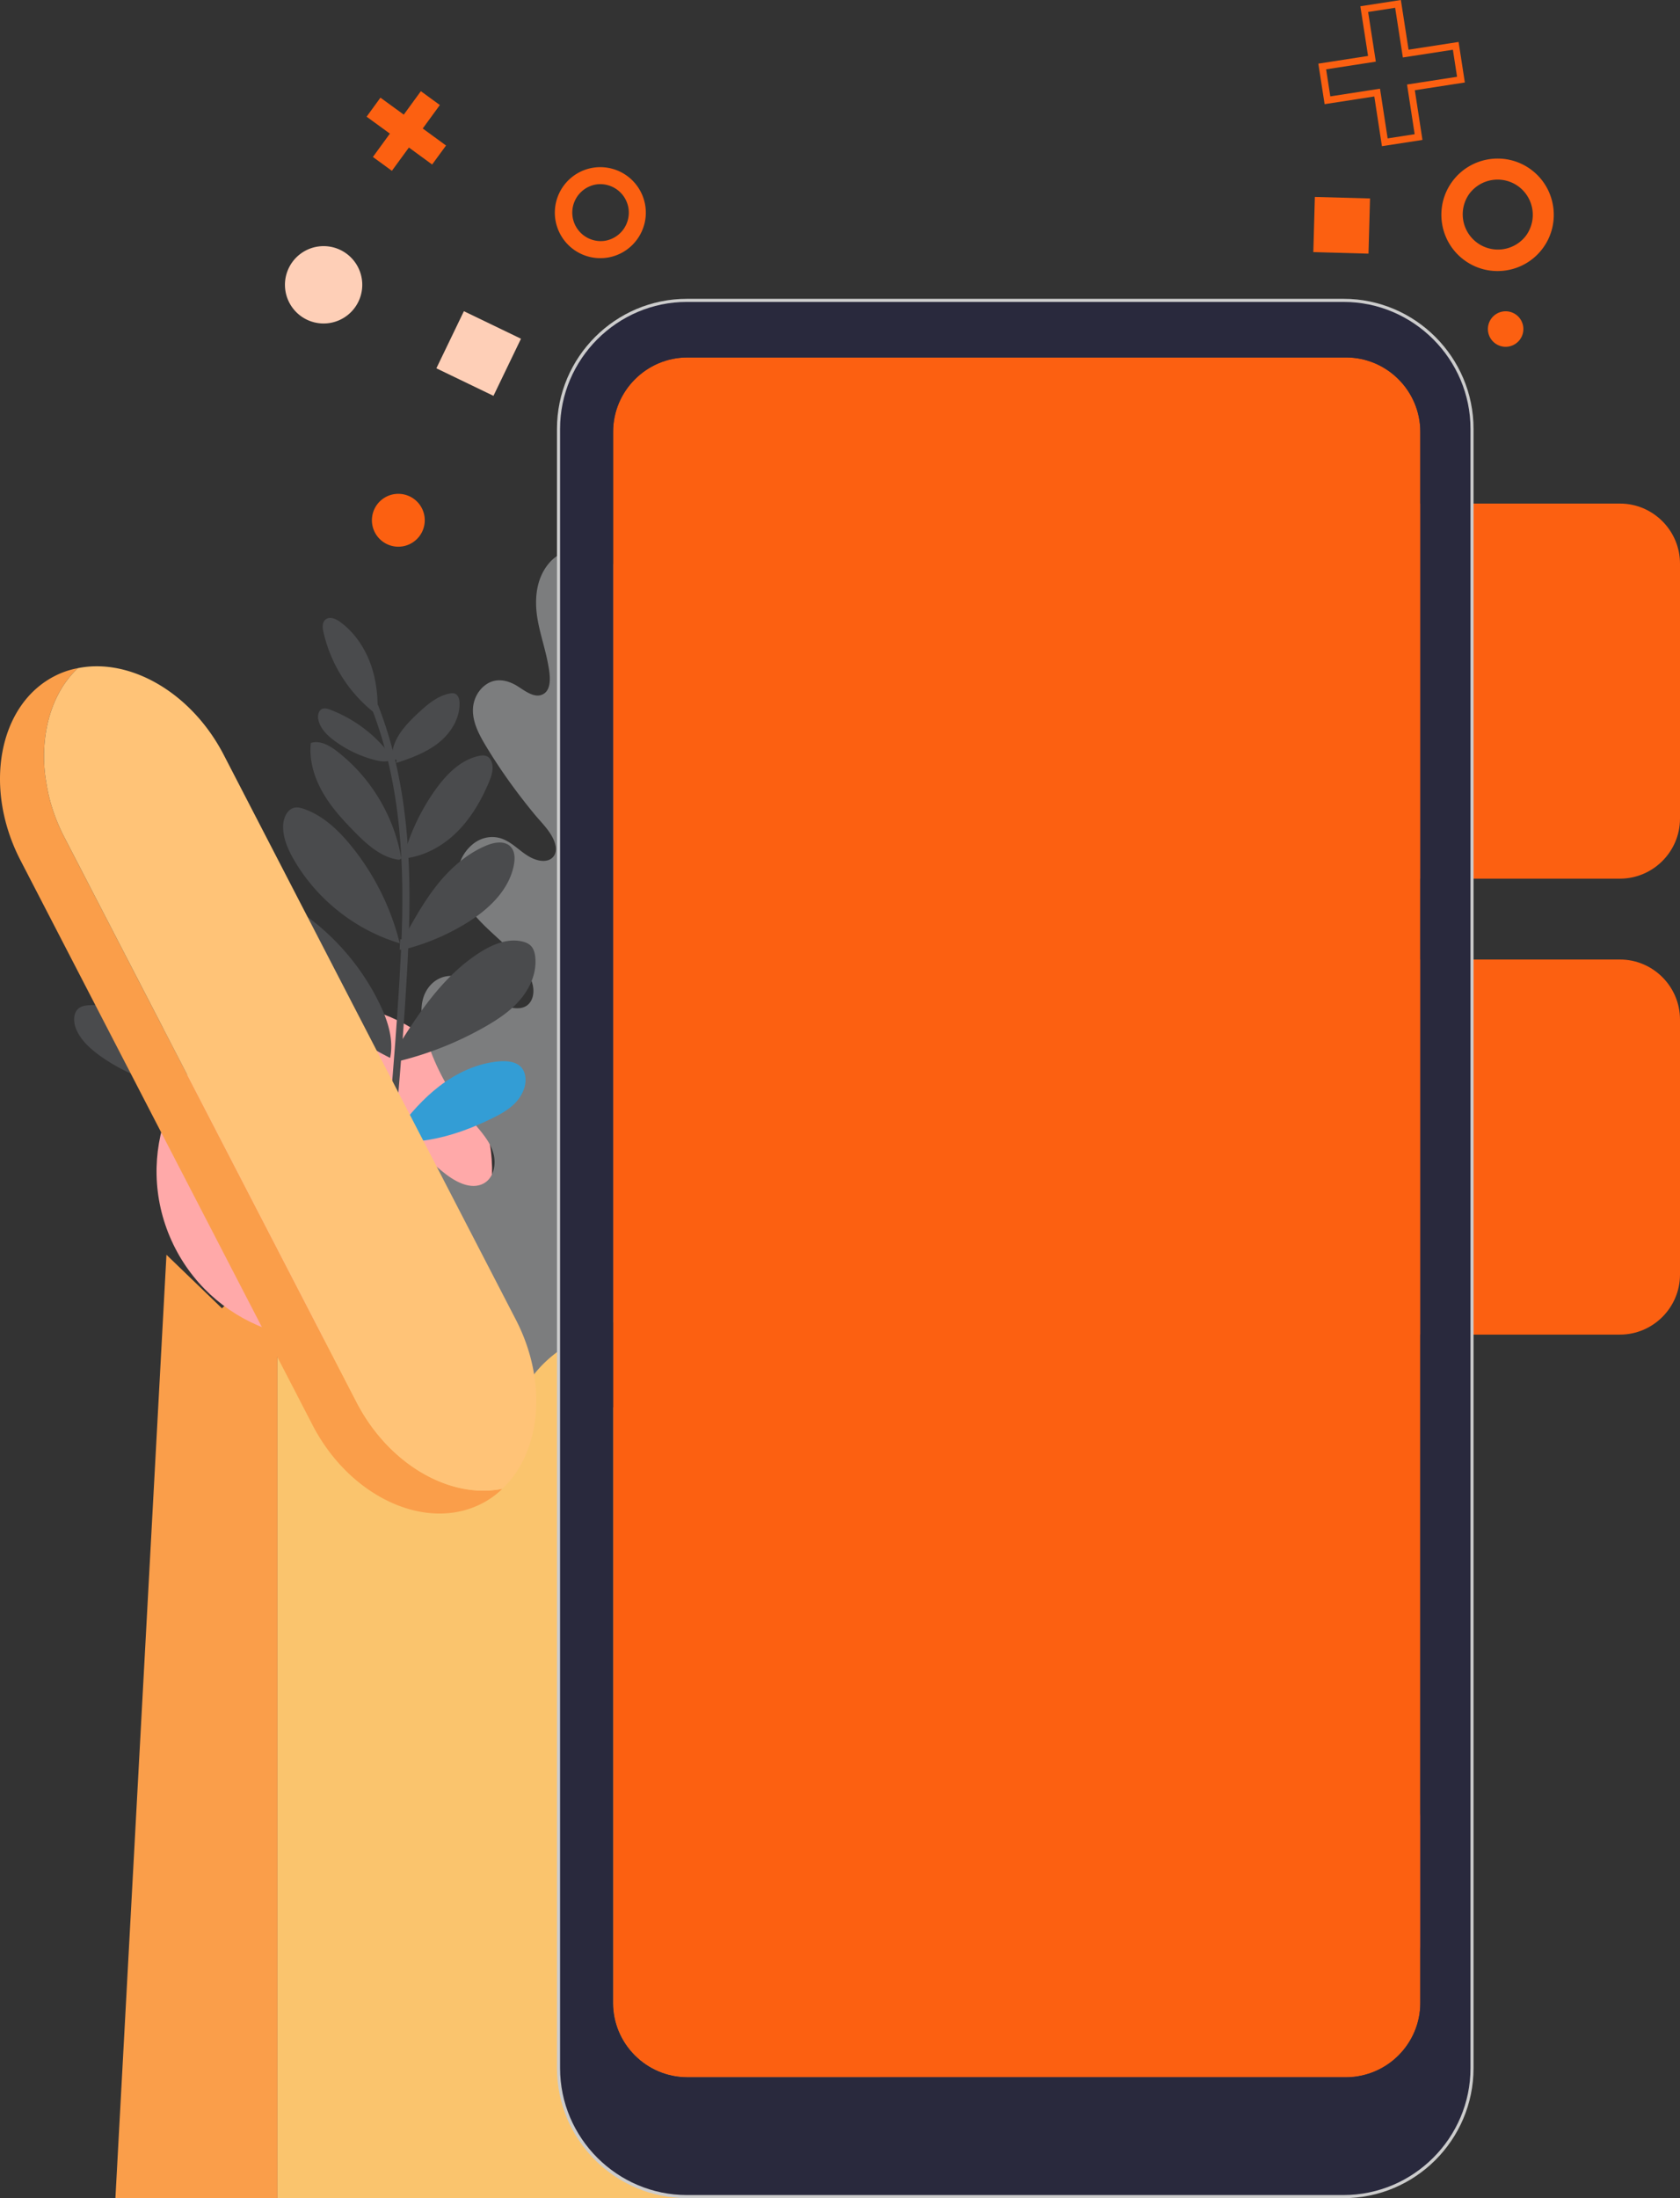 <svg xmlns="http://www.w3.org/2000/svg" width="225.443" height="294.81" viewBox="75 112 225.443 294.81"><rect x="75" y="112" width="225.443" height="294.81" fill="#333333" stroke="none"/><g data-name="Find food you love vector"><path d="M275.116 154.736a2.38 2.38 0 1 1 3.839 2.814 2.38 2.38 0 0 1-3.839-2.814" fill="#fc6011" fill-rule="evenodd" data-name="Path 3052"/><path d="m251.239 145.813.205-7.402 7.403.206-.206 7.402-7.402-.206z" fill="#fc6011" fill-rule="evenodd" data-name="Rectangle 17286"/><path d="M269.875 136.355c2.457-3.355 7.19-4.092 10.545-1.635 3.36 2.462 4.087 7.196 1.63 10.551-2.457 3.355-7.186 4.086-10.547 1.624-3.354-2.457-4.085-7.185-1.628-10.54m8.879.641a4.734 4.734 0 0 0-6.604 1.025 4.727 4.727 0 0 0 7.626 5.585 4.736 4.736 0 0 0-1.022-6.61" fill="#fc6011" fill-rule="evenodd" data-name="Path 3051"/><path d="m271.571 123.063-6.713 1.038 1.024 6.666-5.437.839-1.024-6.666-6.67 1.03-.84-5.436 6.67-1.03-1.034-6.664 5.437-.84 1.035 6.663 6.712-1.036.84 5.436Zm-9.353-10.018-3.627.56 1.035 6.663-6.67 1.031.56 3.627 6.67-1.031 1.025 6.665 3.626-.56-1.023-6.664 6.712-1.038-.56-3.626-6.713 1.036-1.035-6.663Z" fill="#fc6011" fill-rule="evenodd" data-name="Path 3050"/><path d="M219.167 368.523a3.203 3.203 0 1 1-6.407 0 3.203 3.203 0 0 1 6.407 0" fill="#3e394f" fill-rule="evenodd" data-name="Path 3049"/><g data-name="Group 2185"><g data-name="Group 2184"><g data-name="Group 2183" transform="translate(219.375 328.43)" clip-path="url(&quot;#a&quot;)"><path d="M0 0v37.715l35.254 12.981S47.18 4.586 0 0" fill="#fecfb7" fill-rule="evenodd" data-name="Path 3048"/></g></g></g><path d="m235.09 382.15 12.616-2.186-8.2-9.834-4.416 12.02Z" fill="#3e394f" fill-rule="evenodd" data-name="Path 3047"/><path d="m209.561 334.444 6.403-11.088 6.402 11.088H209.56Z" fill="#3e394f" fill-rule="evenodd" data-name="Path 3046"/><path d="m238.741 377.648-23.694-8.707v-36.37h1.834v35.09l22.492 8.263-.632 1.724Z" fill="#3e394f" fill-rule="evenodd" data-name="Path 3045"/><path d="M259.82 364.314c0 21.465-17.401 38.866-38.866 38.866s-38.866-17.401-38.866-38.866 17.4-38.866 38.866-38.866c21.465 0 38.866 17.401 38.866 38.866" fill="#fff" fill-rule="evenodd" data-name="Path 3044"/><path d="M262.605 364.314c0 23.004-18.648 41.65-41.65 41.65-23.005 0-41.651-18.646-41.651-41.65 0-23.003 18.646-41.651 41.65-41.651 23.003 0 41.651 18.648 41.651 41.65" fill="#ffa9a9" fill-rule="evenodd" data-name="Path 3043"/><path d="M266.555 364.314c0 23.004-18.648 41.65-41.65 41.65-23.005 0-41.651-18.646-41.651-41.65 0-23.003 18.646-41.651 41.65-41.651 23.003 0 41.651 18.648 41.651 41.65" fill="#f25c5c" fill-rule="evenodd" data-name="Path 3042"/><path d="M127.906 178.274a3.547 3.547 0 0 1 4.051 2.955 3.547 3.547 0 0 1-2.956 4.05 3.545 3.545 0 1 1-1.095-7.006" fill="#fc6011" fill-rule="evenodd" data-name="Path 3041"/><path d="M117.625 145.073a5.187 5.187 0 1 1 1.602 10.25 5.187 5.187 0 0 1-1.602-10.25" fill="#fecfb7" fill-rule="evenodd" data-name="Path 3040"/><path d="m133.557 161.397 3.693-7.66 7.662 3.692-3.693 7.661-7.662-3.693z" fill="#fecfb7" fill-rule="evenodd" data-name="Rectangle 17284"/><path d="M149.528 141.468a6.109 6.109 0 0 1 5.085-6.977 6.115 6.115 0 0 1 6.978 5.09c.52 3.324-1.767 6.453-5.092 6.973a6.11 6.11 0 0 1-6.97-5.086m5.436-4.723a3.824 3.824 0 0 0 1.182 7.555 3.83 3.83 0 0 0 3.19-4.366 3.831 3.831 0 0 0-4.372-3.19" fill="#fc6011" fill-rule="evenodd" data-name="Path 3039"/><path d="m129.872 131.786-2.284 3.124-2.547-1.858 2.278-3.13-3.122-2.271 1.856-2.552 3.13 2.276 2.294-3.144 2.547 1.857-2.295 3.145 3.124 2.285-1.864 2.547-3.117-2.28Z" fill="#fc6011" fill-rule="evenodd" data-name="Path 3038"/><path d="M125.752 261.412c-1.856 0-1.594 2.874.251 2.874 1.856 0 1.594-2.874-.25-2.874" fill="#f25c5c" fill-rule="evenodd" data-name="Path 3037"/><path d="M131.767 260.41c-1.856 0-1.594 2.874.252 2.874 1.856 0 1.594-2.874-.252-2.874" fill="#f25c5c" fill-rule="evenodd" data-name="Path 3036"/><path d="M125.953 253.994c-1.856 0-1.594 2.874.251 2.874 1.857 0 1.595-2.874-.251-2.874" fill="#f25c5c" fill-rule="evenodd" data-name="Path 3035"/><path d="M112.231 280.285V406.81H90.487l6.85-126.525 7.447 7.183 7.447-7.183Z" fill="#fa9e4a" fill-rule="evenodd" data-name="Path 3034"/><path d="M194.398 406.81H112.23V280.285l5.985 7.182 5.984-7.182 6 7.182 5.986-7.182 6 7.182 5.984-7.182 5.984 7.182 6.002-7.182 5.984 7.182 5.984-7.182 6.001 7.182 5.985-7.182 10.288 126.525Z" fill="#fac46d" fill-rule="evenodd" data-name="Path 3033"/><path d="M106.426 240.446c-.977.858-1.495 2.12-1.854 3.37-1.331 4.663-.81 9.83 1.422 14.134a26.377 26.377 0 0 0 3.827-10.788c.26-2.134.242-4.382-.661-6.332-.131-.282-.29-.564-.537-.755-.635-.49-1.588-.158-2.197.37" fill="#4a4b4d" fill-rule="evenodd" data-name="Path 3032"/><path d="M85.186 249.937c.608 1.539 1.898 2.701 3.243 3.668 5.014 3.594 11.43 5.184 17.54 4.356a33.554 33.554 0 0 0-11.283-9.21c-2.444-1.228-5.144-2.169-7.868-1.922-.394.036-.8.104-1.133.32-.861.549-.873 1.832-.5 2.788" fill="#4a4b4d" fill-rule="evenodd" data-name="Path 3031"/><path d="M139.039 259.839c5.113 11.332.074 24.664-11.258 29.777-11.33 5.113-24.661.073-29.775-11.258-5.114-11.332-.073-24.663 11.257-29.777 11.331-5.113 24.662-.073 29.776 11.258" fill="#ffa9a9" fill-rule="evenodd" data-name="Path 3030"/><path d="M199.888 230.323c-5.203 5.223-10.083 10.758-14.656 16.538-.12-.474-.151-1.006-.232-1.453l-.747-4.176c-.157-.868-1.53-.746-1.373.127l.85 4.745c.117.656.184 1.382.516 1.973a193.737 193.737 0 0 0-4.939 6.625c-1.85 2.6-3.608 5.26-5.325 7.948l-2.33-10.312c-.193-.855-1.567-.736-1.372.127l2.672 11.827c-3.188 5.103-6.168 10.337-8.879 15.708l-2.599-13.017c-.172-.862-1.546-.742-1.372.128l2.869 14.369a.93.93 0 0 0 .161.345c-.031.063-.066.126-.099.19a194.059 194.059 0 0 0-7.157 16.512c-.313.827.941 1.398 1.258.568 2.22-5.852 4.757-11.577 7.533-17.186l15.108-3.096c.86-.176.74-1.55-.128-1.372l-14.199 2.909c1.676-3.31 3.412-6.591 5.275-9.8 1.013-1.745 2.08-3.458 3.147-5.17l15.436-1.585c.884-.09.755-1.464-.127-1.373l-14.408 1.48a194.168 194.168 0 0 1 10.526-14.937c.165.062.334.111.509.138.623.095 1.263.008 1.886-.048.858-.08 1.716-.158 2.574-.236l4.95-.454c.885-.08.757-1.454-.127-1.373l-4.356.4c-1.389.127-2.787.318-4.179.373a3.463 3.463 0 0 1-.295.001c.89-1.127 1.78-2.257 2.696-3.364a193.318 193.318 0 0 1 12.005-13.212c.625-.628-.45-1.492-1.072-.867" fill="#84878e" fill-rule="evenodd" data-name="Path 3029"/><path d="M203.879 226.963c2.295 14.359-.12 31.995-7.108 44.756-7.651 13.965-20.69 22.469-35.67 27.845-2.122.755-4.312 1.415-6.533 1.767-.795-2.168-1.313-4.412-1.698-6.695-1.752-10.446-.68-21.341 3.058-31.256 3.742-9.902 10.162-18.781 18.38-25.447 8.35-6.76 18.857-11.29 29.57-10.97" fill="#4a4b4d" fill-rule="evenodd" data-name="Path 3028"/><path d="M163.614 212.45a83.386 83.386 0 0 0-6.135 9.11l-8.303-9.792c-.34-.402-1.041.033-.697.438l8.716 10.28c.2.235.561.248.724-.033a81.66 81.66 0 0 1 6.323-9.46c.32-.41-.307-.956-.628-.543" fill="#b6b7b7" fill-rule="evenodd" data-name="Path 3027"/><path d="M164.945 231.688a78.81 78.81 0 0 1-8.36 12.619 61.425 61.425 0 0 0-9.481-12.032c-.38-.376-.935.224-.556.596a60.584 60.584 0 0 1 9.648 12.38c.13.22.504.246.662.052a79.919 79.919 0 0 0 8.836-13.24c.244-.461-.505-.835-.75-.375" fill="#b6b7b7" fill-rule="evenodd" data-name="Path 3026"/><path d="M168.312 251.809c-5.091 4.9-10.182 9.801-15.271 14.702a87.029 87.029 0 0 0-11.427-15.463c-.361-.39-.914.21-.556.596a86.136 86.136 0 0 1 11.545 15.746c.137.243.488.22.662.052l15.674-15.09c.38-.367-.25-.907-.627-.543" fill="#b6b7b7" fill-rule="evenodd" data-name="Path 3025"/><path d="m164.85 276.37-17.939 15.176a120.141 120.141 0 0 0-12.689-18.852c-.334-.408-1.035.027-.698.44a120.027 120.027 0 0 1 12.92 19.268c.138.256.485.202.663.051l18.37-15.539c.403-.341-.228-.88-.627-.543" fill="#b6b7b7" fill-rule="evenodd" data-name="Path 3024"/><path d="M157.523 216.927c-.602-7.008-1.811-13.985-3.754-20.784-.244-.855-.501-1.707-.768-2.557-.156-.497-.95-.247-.793.251 2.132 6.786 3.512 13.76 4.255 20.792.74 7.02.856 14.089.494 21.12-.37 7.193-1.254 14.35-2.476 21.441-1.243 7.212-2.838 14.36-4.616 21.46-1.788 7.144-3.762 14.24-5.756 21.33l-.751 2.67c-.14.5.68.676.82.177 2.007-7.122 4.013-14.248 5.853-21.415 1.846-7.193 3.525-14.432 4.86-21.737 1.297-7.082 2.264-14.225 2.751-21.412.481-7.095.492-14.233-.119-21.336" fill="#b6b7b7" fill-rule="evenodd" data-name="Path 3023"/><path d="M178.18 250.19a7.64 7.64 0 0 1-1.308 2.702c-1.038 1.364-2.385 2.474-3.701 3.577-1.564 1.336-3.137 2.663-4.71 3.998-1.47 1.243-3.005 2.443-4.402 3.769-1.19 1.132-2.351 2.742-1.777 4.45.529 1.546 2.315 1.888 3.796 1.8 1.808-.108 3.515-.84 5.342-.73 3.201.196 5.04 3.227 4.676 6.086-.417 3.22-3.099 5.804-5.7 7.6-2.747 1.895-5.904 3.162-9.035 4.348-5.887 2.235-12.642 4.55-15.82 10.236-.256.45-1.002.083-.745-.376.043-.078.096-.15.14-.227a99.88 99.88 0 0 1-7.906-7.066 97.609 97.609 0 0 1-7.29-8.1 78.188 78.188 0 0 1-3.322-4.38c-.978-1.385-1.894-2.865-2.352-4.496-.728-2.577 0-5.785 2.661-7.038 2.416-1.142 4.51.238 6.375 1.73.608.491 1.19.998 1.749 1.423 1.266.96 3.11 1.99 4.738 1.368 1.47-.565 1.926-2.21 1.737-3.605-.216-1.606-1.336-2.988-2.377-4.214-1.146-1.36-2.25-2.726-3.2-4.215-1.867-2.92-3.363-6.23-4.016-9.594-.31-1.618-.27-3.351.726-4.732.829-1.164 2.19-1.805 3.67-1.57 3.226.495 4.927 4.303 8.326 4.29 1.84-.01 2.39-1.717 2.011-3.216-.408-1.621-1.485-3.042-2.644-4.248-2.26-2.363-5.12-4.296-6.616-7.25-.67-1.317-1.015-2.815-.664-4.255a5.651 5.651 0 0 1 2.086-3.18c1.053-.773 2.42-1.043 3.692-.6 1.564.545 2.576 1.9 4.043 2.594.662.315 1.505.534 2.225.286.797-.283 1.112-1.046.982-1.818-.281-1.672-1.763-3.029-2.82-4.303-2.412-2.918-4.628-5.996-6.57-9.226-.884-1.47-1.745-3.093-1.715-4.818.02-1.347.696-2.701 1.867-3.455 1.196-.769 2.534-.563 3.75.08.977.521 2.344 1.793 3.546 1.395 1.627-.543 1.126-3.039.899-4.242-.345-1.844-.95-3.635-1.31-5.48-.546-2.724-.412-5.801 1.504-8.01 1.925-2.21 5.108-2.25 7.516-.664 2.836 1.868 3.761 5.13 3.868 8.257.069 1.778-.207 3.567-.088 5.338.107 1.586.785 3.468 2.526 4.011 1.289.413 2.578-.345 3.628-.966.982-.591 1.992-1.311 3.172-1.492 1.164-.164 2.299.396 2.84 1.41.68 1.243.496 2.753.224 4.066-.662 3.3-2.174 6.427-4.345 9.04-.99 1.195-2.568 2.394-2.73 4.025-.132 1.423.911 2.562 2.409 2.102 1.999-.6 4.566-3.02 6.503-.79.781.893.897 2.18.808 3.29-.125 1.464-.7 2.853-1.274 4.203a34.77 34.77 0 0 1-5.57 8.977c-1.024 1.204-2.2 2.481-2.547 4.049-.375 1.729 1.014 2.83 2.72 2.808 1.728-.014 3.28-.858 4.972-1.067 1.474-.178 2.89.248 3.858 1.375 1.203 1.401 1.392 3.128.969 4.74" fill="#7c7d7e" fill-rule="evenodd" data-name="Path 3022"/><path d="M128.827 239.261c.513-10.934.045-22.017-3.974-32.326-.224-.57.688-.857.911-.286 3.936 10.099 4.51 20.956 4.057 31.68-.487 11.522-1.644 23.03-2.54 34.525-.048.604-1.002.656-.954.043.874-11.201 1.974-22.412 2.5-33.636" fill="#4a4b4d" fill-rule="evenodd" data-name="Path 3021"/><path d="M133.375 217.99a28.593 28.593 0 0 0-4.288 9.156c2.55-.215 4.976-1.463 6.87-3.209 2.062-1.91 3.533-4.385 4.63-6.973.379-.894.719-1.915.362-2.824-.1-.263-.265-.507-.501-.653-.375-.234-.861-.186-1.29-.082-2.446.578-4.33 2.529-5.783 4.586" fill="#4a4b4d" fill-rule="evenodd" data-name="Path 3020"/><path d="M128.22 213.9c-.017.144-.038.284-.054.428 1.998-.647 4.011-1.38 5.66-2.682 1.645-1.298 2.896-3.263 2.842-5.359-.01-.506-.164-1.091-.637-1.268-.21-.074-.439-.054-.661-.013-1.661.304-3.017 1.468-4.253 2.62-1.647 1.532-3.338 3.334-3.51 5.58l-.166.118.37.526.41.05Z" fill="#4a4b4d" fill-rule="evenodd" data-name="Path 3019"/><path d="M128.666 238.612c-.01.254-.022.508-.037.758l.388.018a29.961 29.961 0 0 0 8.498-3.534c2.999-1.826 5.832-4.46 6.455-7.914.148-.83.128-1.779-.457-2.39-.792-.829-2.171-.597-3.234-.156-2.648 1.101-4.86 3.073-6.644 5.314-1.783 2.246-3.173 4.774-4.555 7.285l-.38-.018c-.009.182-.018.364-.03.541a.616.616 0 0 1-.004.096" fill="#4a4b4d" fill-rule="evenodd" data-name="Path 3018"/><path d="M128.053 252.918c-.005.45-.01.9-.007 1.349.262.091.565.029.844-.043a45.083 45.083 0 0 0 11.2-4.519c1.769-1.012 3.502-2.166 4.804-3.738 1.306-1.567 2.153-3.608 1.93-5.637-.06-.518-.197-1.05-.546-1.435-.324-.356-.797-.542-1.266-.642-1.962-.426-3.973.431-5.658 1.512-4.91 3.15-8.229 8.166-11.301 13.153" fill="#4a4b4d" fill-rule="evenodd" data-name="Path 3017"/><path d="M128.46 263.454c.058.562.12 1.117.196 1.673 4.241.147 8.425-1.218 12.25-3.075 1.132-.546 2.258-1.153 3.15-2.04.891-.886 1.527-2.1 1.463-3.358-.025-.49-.166-.989-.463-1.38-.68-.893-1.963-1.024-3.08-.929-2.942.255-5.724 1.558-8.06 3.365-2.1 1.617-3.868 3.623-5.456 5.744" fill="#339dd5" fill-rule="evenodd" data-name="Path 3016"/><path d="m125.5 207.582.149.394c.11-2.257-.107-4.54-.833-6.677-.786-2.307-2.19-4.438-4.16-5.88-.587-.435-1.45-.792-2-.306-.448.396-.383 1.104-.247 1.69a19.214 19.214 0 0 0 6.898 10.851l.193-.072Z" fill="#4a4b4d" fill-rule="evenodd" data-name="Path 3015"/><path d="M118.215 207.088c-.495.226-.608.897-.496 1.43.243 1.188 1.184 2.11 2.161 2.829a15.748 15.748 0 0 0 5.418 2.582c.628.159 1.3.282 1.926.094l.209-.011a70.073 70.073 0 0 0-.232-.997 18.246 18.246 0 0 0-7.862-5.821c-.36-.14-.773-.262-1.124-.106" fill="#4a4b4d" fill-rule="evenodd" data-name="Path 3014"/><path d="M128.786 227.171a.661.661 0 0 0 .11-.01 1.914 1.914 0 0 0-.008-.234l-.072.004c-.99-5.565-4.12-10.725-8.597-14.172a8.015 8.015 0 0 0-1.206-.79c-.737-.377-1.53-.575-2.3-.325-.256 2.292.44 4.612 1.583 6.614 1.144 2.006 2.719 3.722 4.336 5.366 1.652 1.673 3.531 3.375 5.86 3.677.11.013.255-.056.294-.13" fill="#4a4b4d" fill-rule="evenodd" data-name="Path 3013"/><path d="M113 222.646c-.078 1.653.62 3.242 1.448 4.678 3.092 5.337 8.285 9.426 14.195 11.185a33.552 33.552 0 0 0-6.495-13.035c-1.723-2.126-3.797-4.095-6.38-4.99-.375-.129-.772-.233-1.165-.174-1.011.146-1.55 1.311-1.602 2.336" fill="#4a4b4d" fill-rule="evenodd" data-name="Path 3012"/><path d="M111.196 233.935c-.241.428-.233.953-.19 1.444.47 5.347 4.146 9.897 8.305 13.292a43.197 43.197 0 0 0 8.041 5.21c.518-2.492-.345-5.081-1.465-7.371a31.828 31.828 0 0 0-10.94-12.466c-.587-.389-1.208-.764-1.907-.867-.697-.098-1.493.147-1.844.758" fill="#4a4b4d" fill-rule="evenodd" data-name="Path 3011"/><path d="M107.439 250.987c-.368 1.132.394 2.298 1.172 3.2 4.845 5.635 11.942 9.283 19.345 9.953.166-.229.33-.457.504-.686-.033-.295-.062-.59-.087-.884-1.867-3.442-4.026-6.797-6.986-9.36-3.005-2.61-6.95-4.34-10.913-3.983-1.236.106-2.646.583-3.035 1.76" fill="#339dd5" fill-rule="evenodd" data-name="Path 3010"/><path d="m124.42 294.464 14.325-4.857c.921-.33 1.246-1.268.725-2.095-.264-.404-.723-.742-1.186-.902a2.43 2.43 0 0 0-1.517-.032l-14.327 4.856c-.946.322-1.27 1.26-.723 2.096.189.289.494.573.833.758.121.063.25.108.353.144a2.435 2.435 0 0 0 1.516.032" fill="#fa9e4a" fill-rule="evenodd" data-name="Path 3009"/><path d="m112.886 272.31 14.327-4.857c.92-.33 1.245-1.267.725-2.096-.265-.404-.724-.741-1.187-.901a2.43 2.43 0 0 0-1.517-.033l-14.326 4.858c-.946.32-1.27 1.259-.724 2.095a2.4 2.4 0 0 0 .833.757c.122.065.25.109.354.145.514.178 1.033.179 1.515.032" fill="#fa9e4a" fill-rule="evenodd" data-name="Path 3008"/><path d="m99.803 243.779 14.326-4.858c.921-.33 1.246-1.267.725-2.095-.264-.404-.723-.742-1.187-.902a2.426 2.426 0 0 0-1.516-.032l-14.327 4.856c-.946.323-1.27 1.26-.723 2.097.187.288.493.573.833.757.121.064.25.108.353.144.515.178 1.033.18 1.516.033" fill="#fa9e4a" fill-rule="evenodd" data-name="Path 3007"/><path d="m88.27 221.625 14.327-4.858c.92-.33 1.245-1.267.724-2.095-.264-.404-.723-.742-1.186-.902a2.439 2.439 0 0 0-1.517-.032l-14.326 4.857c-.946.321-1.271 1.259-.724 2.096.189.288.494.573.833.757.121.065.25.11.353.144.515.178 1.034.18 1.516.033" fill="#fa9e4a" fill-rule="evenodd" data-name="Path 3006"/><path d="M75.323 212.861c-.825 4.473-.084 9.671 2.418 14.508l39.196 75.747c5.006 9.674 15.25 14.4 22.75 10.518a11.236 11.236 0 0 0 2.721-1.96c-6.997 1.413-15.234-3.247-19.564-11.615l-17.895-34.584-21.3-41.163c-1.25-2.418-2.078-4.934-2.441-7.383a20.322 20.322 0 0 1 .023-7.124c.599-3.254 2.029-6.14 4.223-8.195a11.215 11.215 0 0 0-3.17 1.088c-3.75 1.941-6.138 5.69-6.961 10.163" fill="#fa9e4a" fill-rule="evenodd" data-name="Path 3005"/><path d="m83.65 224.312 39.194 75.747c4.33 8.368 12.568 13.028 19.564 11.616 5.194-4.895 6.148-14.311 1.818-22.679L105.03 213.25c-4.33-8.368-12.58-13.053-19.576-11.639-2.194 2.054-3.624 4.942-4.223 8.195a20.293 20.293 0 0 0-.023 7.124c.363 2.449 1.19 4.965 2.441 7.383" fill="#ffc377" fill-rule="evenodd" data-name="Path 3004"/><path d="M293.14 273.245h-36.412s-1.466-17.641 17.96-17.108c11.679.319 15.99 6.415 17.56 11.237 1.057 3.214.892 5.871.892 5.871" fill="#fff" fill-rule="evenodd" data-name="Path 3003"/><path d="M271.127 251.181a3.144 3.144 0 0 1 3.14-3.13 3.129 3.129 0 0 1 3.13 3.13 3.123 3.123 0 0 1-3.13 3.13 3.138 3.138 0 0 1-3.14-3.13" fill="#fff" fill-rule="evenodd" data-name="Path 3002"/><path d="M255.477 275.299h38.412v2.822h-38.412v-2.822z" fill="#fff" fill-rule="evenodd" data-name="Rectangle 17283"/><g data-name="Group 2182"><g data-name="Group 2181"><g data-name="Group 2180" transform="translate(250.138 240.688)" clip-path="url(&quot;#b&quot;)"><path d="M42.252 50.305h-34.2C3.625 50.305 0 46.68 0 42.252v-34.2C0 3.625 3.624 0 8.053 0h34.199c4.43 0 8.053 3.624 8.053 8.053v34.199c0 4.428-3.624 8.053-8.053 8.053" fill="#fc6011" fill-rule="evenodd" data-name="Path 3001"/></g></g></g><g data-name="Group 2179"><g data-name="Group 2178"><g data-name="Group 2177" transform="translate(194.497 241.732)" clip-path="url(&quot;#c&quot;)"><path d="M42.252 50.305h-34.2C3.624 50.305 0 46.68 0 42.252v-34.2C0 3.625 3.624 0 8.052 0h34.2c4.43 0 8.051 3.624 8.051 8.053v34.199c0 4.428-3.622 8.053-8.051 8.053" fill="#fc6011" fill-rule="evenodd" data-name="Path 3000"/></g></g></g><g data-name="Group 2176"><g data-name="Group 2175"><g data-name="Group 2174" transform="translate(250.138 179.537)" clip-path="url(&quot;#d&quot;)"><path d="M42.252 50.305h-34.2C3.625 50.305 0 46.68 0 42.252v-34.2C0 3.625 3.624 0 8.053 0h34.199c4.43 0 8.053 3.624 8.053 8.053v34.199c0 4.428-3.624 8.053-8.053 8.053" fill="#fc6011" fill-rule="evenodd" data-name="Path 2999"/></g></g></g><g data-name="Group 2173"><g data-name="Group 2172"><g data-name="Group 2171" transform="translate(194.497 180.58)" clip-path="url(&quot;#e&quot;)"><path d="M42.252 50.306h-34.2C3.624 50.306 0 46.68 0 42.253v-34.2C0 3.626 3.624.002 8.052.002h34.2c4.43 0 8.051 3.624 8.051 8.053v34.199c0 4.428-3.622 8.053-8.051 8.053" fill="#fc6011" fill-rule="evenodd" data-name="Path 2998"/></g></g></g><path d="M268.065 380.63v9.235c0 7.32-5.989 13.319-13.32 13.319h-86.47c-7.314 0-13.32-5.998-13.32-13.32v-9.233h2.32c0 5.48 4.484 9.955 9.963 9.955h88.4c5.479 0 9.954-4.475 9.954-9.955h2.473Z" fill="#3e394f" fill-rule="evenodd" data-name="Path 2997"/><path d="M268.065 169.006V380.63h-2.473V169.906c0-5.479-4.475-9.964-9.954-9.964h-88.4c-5.479 0-9.964 4.485-9.964 9.964V380.63h-2.319V169.006c0-7.33 6.006-13.319 13.32-13.319h86.47c7.331 0 13.32 5.989 13.32 13.32" fill="#3e394f" fill-rule="evenodd" data-name="Path 2996"/><path d="M204.645 164.066a2.59 2.59 0 1 0-5.179-.007 2.59 2.59 0 0 0 5.179.007m9.34-2.595h-5.08a1.29 1.29 0 0 0-1.284 1.285v1.31c0 .712.58 1.283 1.284 1.283h5.08a1.28 1.28 0 0 0 1.286-1.283v-1.31c0-.705-.572-1.285-1.285-1.285m-22.03-1.525h39.12s-4.21.73-4.244 4.683c-.04 3.946-3.356 4.616-6.332 4.616H202.53c-2.975 0-6.29-.67-6.332-4.616-.033-3.953-4.244-4.683-4.244-4.683m28.653 1.666c-1.277 0-2.321.986-2.321 2.205s1.044 2.204 2.321 2.204c1.284 0 2.321-.985 2.321-2.204 0-1.22-1.037-2.205-2.32-2.205" fill="#3e394f" fill-rule="evenodd" data-name="Path 2995"/><path d="M215.27 162.755v1.31c0 .712-.571 1.284-1.284 1.284h-5.08a1.286 1.286 0 0 1-1.285-1.285v-1.309c0-.704.58-1.285 1.285-1.285h5.08c.713 0 1.285.58 1.285 1.285" fill="#1a1f29" fill-rule="evenodd" data-name="Path 2994"/><path d="M222.927 163.817c0 1.215-1.036 2.208-2.319 2.208-1.274 0-2.319-.993-2.319-2.208 0-1.214 1.045-2.208 2.32-2.208 1.282 0 2.318.994 2.318 2.208" fill="#515760" fill-rule="evenodd" data-name="Path 2993"/><path d="M202.05 161.47a2.59 2.59 0 1 1 .007 5.18 2.59 2.59 0 0 1-.007-5.18" fill="#3b414b" fill-rule="evenodd" data-name="Path 2992"/><path d="M265.593 169.906v210.725c0 5.479-4.476 9.955-9.955 9.955h-88.399c-5.479 0-9.964-4.476-9.964-9.955V169.906c0-5.479 4.485-9.964 9.964-9.964h88.399c5.479 0 9.955 4.485 9.955 9.964" fill="#fc6011" fill-rule="evenodd" data-name="Path 2991"/><path d="M255.299 152.077h-88.12c-9.615 0-17.438 7.832-17.438 17.447v219.847c0 9.615 7.823 17.438 17.438 17.438h88.12c9.614 0 17.438-7.823 17.438-17.438V169.524c0-9.615-7.824-17.447-17.438-17.447m16.614 237.294c0 9.156-7.458 16.605-16.614 16.605h-88.12c-9.157 0-16.605-7.449-16.605-16.605V169.524c0-9.156 7.448-16.615 16.605-16.615h88.12c9.156 0 16.614 7.459 16.614 16.615v219.847Z" fill="#ccc" fill-rule="evenodd" data-name="Path 2990"/><path d="M255.299 152.493h-88.12c-9.352 0-17.022 7.672-17.022 17.031v219.847c0 9.369 7.67 17.022 17.022 17.022h88.12c9.36 0 17.03-7.653 17.03-17.022V169.524c0-9.36-7.67-17.03-17.03-17.03m.339 7.448c5.479 0 9.955 4.487 9.955 9.964V380.63c0 5.48-4.476 9.957-9.955 9.957h-88.4c-5.478 0-9.963-4.476-9.963-9.957V169.906c0-5.477 4.485-9.964 9.963-9.964h88.4Z" fill="#29293d" fill-rule="evenodd" data-name="Path 2989"/></g><defs><clipPath id="e"><path d="M0 0h50.305v50.306H0V0z" data-name="Rectangle 17279"/></clipPath><clipPath id="d"><path d="M0 0h50.305v50.305H0V0z" data-name="Rectangle 17280"/></clipPath><clipPath id="c"><path d="M0 0h50.305v50.305H0V0z" data-name="Rectangle 17281"/></clipPath><clipPath id="b"><path d="M0 0h50.305v50.305H0V0z" data-name="Rectangle 17282"/></clipPath><clipPath id="a"><path d="M0 0h36.6v50.696H0V0z" data-name="Rectangle 17285"/></clipPath></defs></svg>